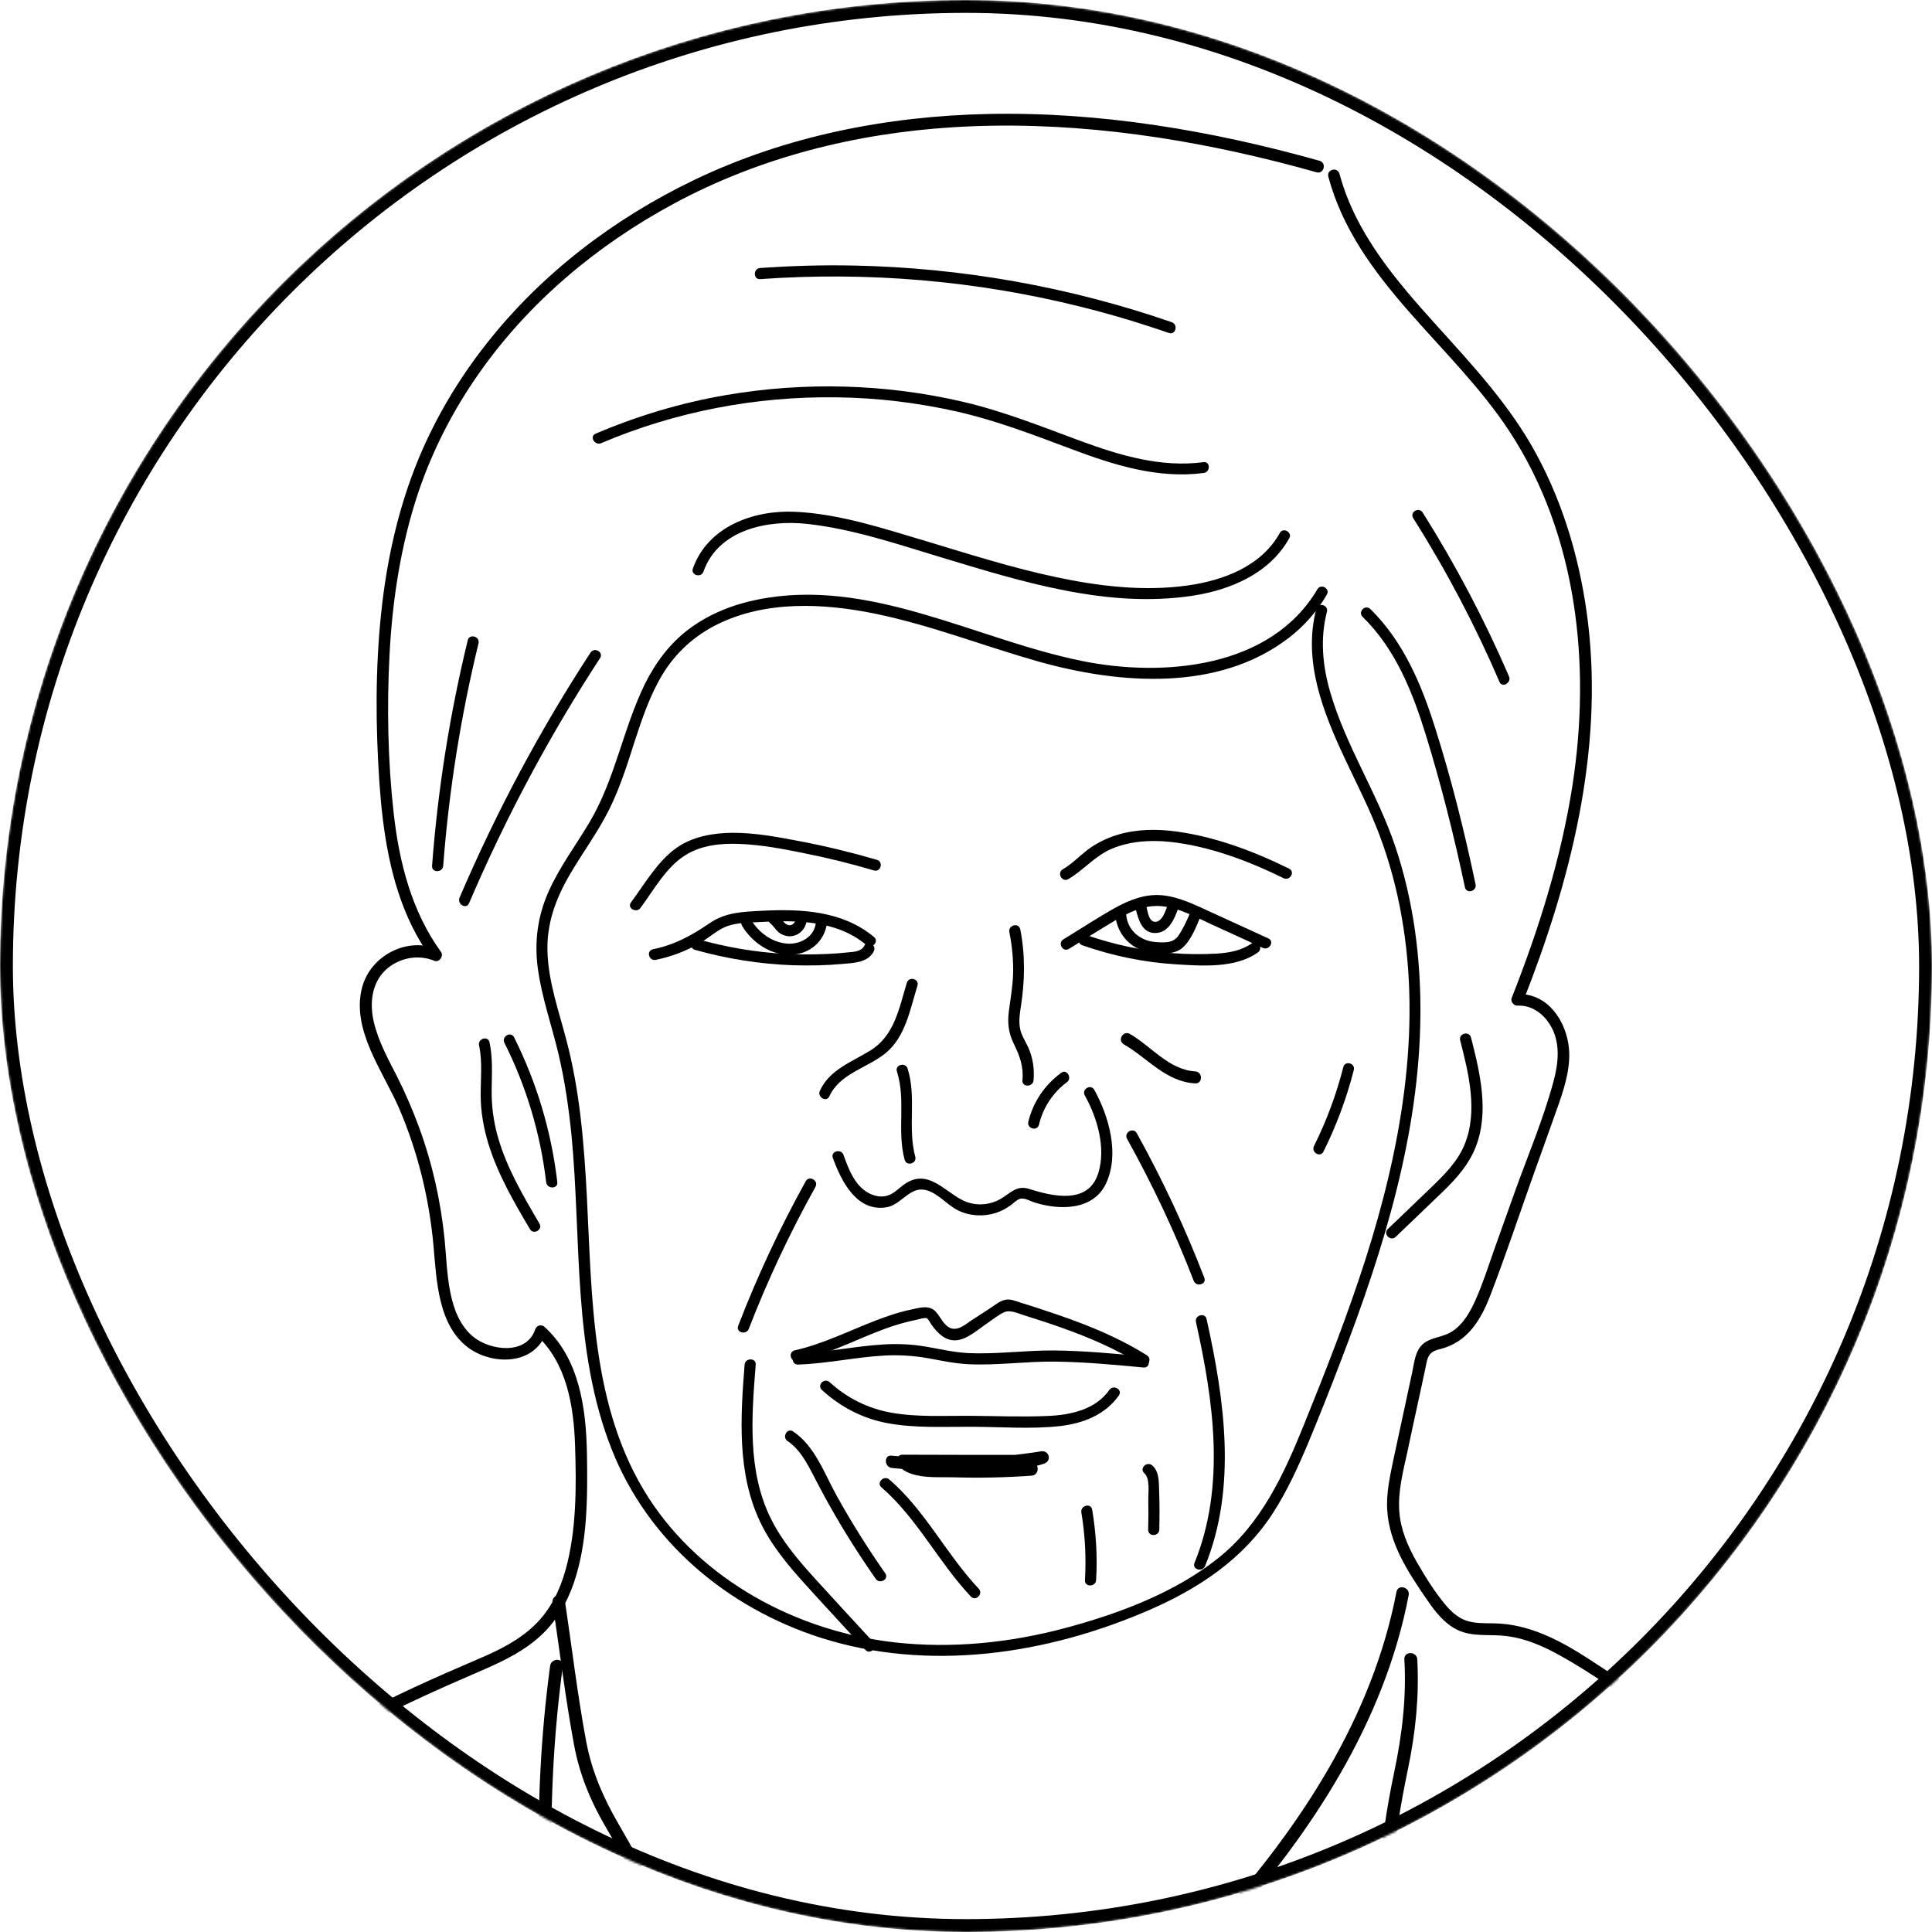 <svg xmlns="http://www.w3.org/2000/svg" width="900" height="900" viewBox="0 0 900 900" fill="none"><mask id="mask0_1011_3273" style="mask-type:alpha" maskUnits="userSpaceOnUse" x="0" y="0" width="900" height="900"><rect width="900" height="900" rx="450" fill="#C4C4C4"></rect></mask><g mask="url(#mask0_1011_3273)"><rect x="3" y="3" width="894" height="894" rx="447" stroke="black" stroke-width="6"></rect><path d="M614.762 74.918C564.612 60.831 512.616 52.017 460.46 53.088C413.279 54.076 366.098 63.303 323.249 83.897C286.178 101.691 252.317 127.392 226.56 160.179C213.721 176.489 202.969 194.448 194.945 213.806C185.477 236.707 180.101 261.174 177.533 285.887C174.805 311.918 174.965 338.361 176.731 364.475C178.335 387.376 181.786 410.771 191.896 431.448C194.464 436.638 197.433 441.58 200.803 446.276C201.846 444.876 202.809 443.558 203.852 442.157C189.649 436.308 172.558 445.04 168.626 460.198C163.571 479.886 178.656 499.41 185.958 516.379C194.624 536.562 199.92 558.227 201.926 580.14C203.37 596.45 204.012 617.704 218.536 628.083C229.769 636.074 249.107 635.909 254.403 620.752C252.879 621.164 251.354 621.576 249.91 621.987C263.952 634.921 267.242 654.691 267.884 673.226C268.526 692.255 268.606 712.85 263.47 731.302C260.822 740.858 256.409 749.837 249.348 756.757C241.806 764.171 232.177 768.867 222.628 772.903C202.648 781.47 182.829 790.202 163.651 800.747C141.505 812.856 84.681 860.5 73.18 880C70.372 882.059 73.1 886.92 75.908 884.778C87.681 866 141.746 819.199 162.528 807.666C183.07 796.216 204.333 786.825 225.918 777.516C235.306 773.397 244.614 768.784 252.237 761.617C259.218 755.11 264.112 746.625 267.242 737.563C273.821 718.616 273.741 696.951 273.42 677.016C273.019 656.009 269.89 632.944 253.761 618.198C252.157 616.715 249.91 617.374 249.268 619.434C245.095 631.378 228.325 629.154 220.462 622.729C208.185 612.596 208.586 592.249 207.142 577.668C205.376 559.792 201.445 542.164 195.266 525.276C192.217 516.956 188.686 508.883 184.755 501.057C180.662 493.066 176.249 484.993 174.163 476.179C171.996 467.035 173.2 456.985 180.743 450.889C186.921 445.946 195.186 444.628 202.407 447.594C204.494 448.5 206.821 445.37 205.457 443.475C191.816 424.693 185.958 401.792 183.39 378.809C180.662 354.425 180.181 329.382 181.465 304.834C182.829 279.132 186.761 253.512 194.945 229.129C201.605 209.523 211.154 190.988 222.949 174.183C246.299 140.738 278.235 114.13 313.621 95.018C353.981 73.188 398.835 62.067 444.091 59.266C494.883 56.136 545.836 62.973 595.183 75.412C601.282 76.977 607.3 78.542 613.318 80.272C616.688 81.261 618.132 75.906 614.762 74.918Z" fill="black"></path><path d="M618.801 82.381C631.951 131.124 676.661 160.435 703.208 201.027C734.768 249.193 741.179 309.627 732.549 365.616C727.289 399.703 716.851 432.802 704.194 464.913C703.537 466.559 705.18 468.535 706.906 468.453C714.139 468.124 719.974 472.981 723.098 479.239C726.96 486.979 725.81 496.035 723.591 504.104C718.906 521.395 711.756 538.274 705.674 555.152C702.55 563.88 699.427 572.69 696.304 581.418C693.51 589.322 690.962 597.391 687.592 605.048C685.044 610.811 681.757 616.904 676.25 620.362C670.826 623.738 663.675 622.668 660.47 629.255C658.991 632.219 658.58 635.759 657.922 638.97C656.936 643.663 655.868 648.357 654.881 653.132C652.991 662.024 651.018 670.916 649.128 679.809C647.484 687.713 645.676 695.782 646.251 703.851C646.745 711.343 649.128 718.424 652.416 725.176C655.95 732.257 660.388 738.926 664.908 745.43C668.607 750.864 672.881 756.299 678.88 759.263C686.113 762.721 694.167 761.156 701.893 762.144C710.358 763.215 718.331 766.591 725.81 770.707C742.823 780.011 758.767 791.868 774.63 802.983C791.314 814.757 807.669 826.86 823.778 839.375C826.573 841.516 830.518 837.646 827.723 835.423C799.286 813.275 770.027 792.115 739.782 772.601C726.467 764.038 712.331 756.546 696.14 756.216C691.619 756.134 686.935 756.381 682.661 754.817C678.962 753.417 676.086 750.782 673.538 747.818C668.36 741.643 663.84 734.397 659.895 727.481C655.785 720.236 652.416 712.414 651.84 704.015C651.183 694.794 653.566 685.655 655.539 676.68C657.429 667.788 659.319 658.895 661.292 650.003C662.196 645.804 663.1 641.605 664.004 637.406C664.333 635.841 664.579 634.03 665.155 632.548C666.305 629.831 668.278 629.09 670.99 628.431C683.976 625.138 690.14 614.352 694.578 602.578C701.153 585.452 706.989 567.997 713.153 550.624C716.769 540.579 720.303 530.534 723.919 520.489C727.043 511.597 730.577 502.622 730.988 493.154C731.727 479.074 722.687 462.36 706.742 463.101C707.646 464.254 708.55 465.407 709.454 466.642C731.481 410.9 746.932 350.548 739.782 290.196C736.494 262.861 728.851 235.855 715.701 211.566C703.537 189.006 686.113 170.315 669.1 151.461C650.361 130.712 631.54 108.811 624.061 81.228C623.157 77.441 617.814 78.923 618.801 82.381Z" fill="black"></path><path d="M613.711 274.473C592.052 311.232 542.175 315.58 504.271 307.953C454.318 297.886 405.051 268.677 352.657 279.354C341.37 281.642 330.387 285.989 321.083 292.929C312.084 299.64 305.373 308.639 300.415 318.63C290.12 339.679 286.535 363.245 274.333 383.531C268.079 393.98 260.681 403.894 255.648 415.105C250.462 426.621 248.86 438.595 250.538 451.102C252.369 464.677 257.021 477.642 260.148 490.912C263.122 503.42 264.952 516.232 266.249 529.045C270.901 577.625 266.63 628.875 284.934 675.092C301.864 718.029 338.777 748.992 382.4 762.949C432.658 778.964 487.645 770.728 535.235 750.06C558.419 739.993 579.087 726.342 593.043 704.759C599.755 694.31 604.864 683.023 609.669 671.583C614.931 658.924 619.965 646.187 624.846 633.375C644.522 582.049 661.224 528.435 661.682 472.99C661.91 446.45 658.478 419.605 650.013 394.437C641.7 369.575 626.829 347.382 619.583 322.138C616.075 309.936 614.931 297.352 618.134 284.997C618.973 281.794 614.016 280.421 613.177 283.625C606.847 307.953 616.304 331.671 626.524 353.483C632.015 365.152 637.963 376.668 642.539 388.794C647.191 401.072 650.623 413.885 652.911 426.85C662.444 480.54 652.454 535.451 636.057 586.777C627.668 612.86 617.677 638.408 607.381 663.804C598.077 686.836 587.4 710.021 567.418 725.884C547.132 742.052 520.897 751.814 496.035 758.449C470.257 765.313 443.336 768.058 416.795 765.084C371.57 759.974 327.108 736.485 302.093 697.666C275.248 655.949 275.858 604.394 273.341 556.576C272.045 532.324 270.062 507.919 263.808 484.354C260.3 470.931 255.495 457.508 255.038 443.476C254.58 430.511 258.775 418.918 265.181 407.86C271.206 397.412 278.527 387.726 283.866 376.896C288.899 366.753 292.255 356 295.687 345.247C299.195 334.569 302.78 323.816 308.652 314.131C314.829 303.987 323.524 296.132 334.124 290.87C356.775 279.659 383.697 280.955 407.872 285.913C433.65 291.251 458.283 300.937 483.527 308.106C521.049 318.706 567.418 322.443 600.288 297.2C607.457 291.709 613.482 284.921 618.058 277.066C619.812 274.244 615.389 271.651 613.711 274.473Z" fill="black"></path><path d="M257.398 746.652C260.71 768.701 263.325 790.925 267.421 812.887C269.948 826.308 274.742 838.248 281.539 850.014C288.163 861.692 295.571 873.022 299.057 886.182C300.016 889.842 305.681 888.273 304.722 884.613C301.41 872.237 294.787 861.256 288.424 850.188C281.191 837.812 275.787 825.524 273.086 811.318C268.99 789.443 266.375 767.132 263.063 745.083C262.453 741.422 256.788 742.991 257.398 746.652Z" fill="black"></path><path d="M650.54 741.51C639.297 800.076 605.656 851.147 566.264 894.897C563.736 897.686 567.92 901.869 570.447 899.08C610.45 854.633 644.788 802.69 656.204 743.166C656.989 739.418 651.324 737.762 650.54 741.51Z" fill="black"></path><path d="M654.2 772.884C655.246 790.751 653.154 808.007 649.494 825.437C646.008 841.996 643.48 858.555 642.435 875.462C642.173 879.21 648.1 879.21 648.361 875.462C649.494 858.032 652.37 840.95 655.943 823.781C659.429 806.961 661.172 790.14 660.214 772.884C659.865 769.137 654.026 769.137 654.2 772.884Z" fill="black"></path><path d="M256.265 776.022C251.908 808.443 250.252 841.212 251.21 873.894C251.298 877.641 257.224 877.728 257.137 873.894C256.178 841.212 257.834 808.443 262.192 776.022C262.627 772.275 256.788 772.275 256.265 776.022Z" fill="black"></path><path d="M725.229 826.744C745.709 837.464 753.466 861.692 770.286 876.508C773.162 879.035 777.258 874.852 774.469 872.325C757.213 857.16 749.37 832.758 728.192 821.689C724.88 819.946 721.917 825.001 725.229 826.744Z" fill="black"></path><path d="M298.356 422.96C304.457 414.724 310.253 404.047 319.1 398.479C326.65 393.675 335.878 392.759 344.649 393.141C354.639 393.522 364.63 395.429 374.392 397.412C385.45 399.623 396.356 402.292 407.109 405.496C410.313 406.411 411.685 401.454 408.482 400.538C396.737 397.106 384.84 394.208 372.867 391.92C362.418 389.938 351.741 387.878 341.14 387.955C332.065 388.031 322.608 389.709 315.134 394.971C306.287 401.225 300.339 411.749 293.933 420.367C291.95 423.036 296.449 425.553 298.356 422.96Z" fill="black"></path><path d="M497.636 409.538C504.957 405.267 510.143 398.556 518.151 395.276C526.54 391.844 535.768 391.234 544.767 392.149C563.071 394.056 581.451 400.996 597.924 409.08C600.898 410.529 603.491 406.106 600.517 404.657C583.205 396.115 564.139 389.023 544.767 386.963C535.692 386.048 526.235 386.658 517.693 389.861C513.651 391.387 509.838 393.446 506.406 396.039C502.593 399.013 499.313 402.521 495.043 404.962C492.221 406.716 494.814 411.216 497.636 409.538Z" fill="black"></path><path d="M305.524 447.136C313.608 445.458 321.311 442.408 328.251 437.908C331.836 435.544 335.115 432.646 339.233 431.273C343.428 429.9 348.004 429.824 352.427 429.595C369.892 428.604 389.339 428.299 403.525 440.196C406.041 442.331 409.702 438.671 407.185 436.535C392.619 424.333 373.476 423.342 355.325 424.257C346.402 424.714 338.013 424.867 330.463 430.129C322.226 435.773 314.142 440.196 304.228 442.179C300.872 442.865 302.245 447.823 305.524 447.136Z" fill="black"></path><path d="M323.752 442.484C338.7 446.679 354.105 449.119 369.587 449.653C377.213 449.882 384.84 449.729 392.466 449.043C397.652 448.585 404.364 448.433 407.033 443.17C408.558 440.196 404.059 437.603 402.61 440.577C401.237 443.247 397.957 443.399 395.288 443.628C391.932 444.009 388.653 444.238 385.297 444.391C378.586 444.696 371.951 444.696 365.24 444.314C351.588 443.552 338.166 441.187 325.048 437.527C321.921 436.612 320.549 441.569 323.752 442.484Z" fill="black"></path><path d="M497.941 442.027C504.957 437.679 511.974 433.256 519.142 428.985C525.777 425.019 532.946 421.435 540.954 422.121C549.114 422.808 556.817 427.155 564.139 430.511C572.146 434.171 580.231 437.832 588.238 441.569C591.213 442.942 593.882 438.518 590.831 437.146C582.137 433.18 573.367 429.138 564.673 425.172C557.122 421.74 549.343 417.698 540.954 417.012C533.251 416.402 526.006 419.3 519.371 422.96C511.211 427.536 503.356 432.722 495.348 437.603C492.526 439.281 495.119 443.781 497.941 442.027Z" fill="black"></path><path d="M504.194 440.349C518.151 445.23 532.717 448.281 547.513 449.196C559.715 449.959 575.426 451.179 585.95 443.705C588.619 441.798 586.026 437.299 583.357 439.282C578.4 442.866 572.604 443.858 566.579 444.239C559.715 444.62 552.851 444.544 546.064 444.01C532.184 442.942 518.608 439.968 505.491 435.392C502.364 434.248 501.068 439.282 504.194 440.349Z" fill="black"></path><path d="M345.717 431.35C350.445 439.205 359.368 445.23 368.749 444.772C377.214 444.391 384.23 438.443 385.222 429.977C385.603 426.698 380.417 426.698 380.036 429.977C379.273 436.765 372.257 440.273 366.003 439.51C359.368 438.748 353.496 434.4 350.064 428.757C348.462 425.935 343.962 428.528 345.717 431.35Z" fill="black"></path><path d="M358.833 430.129C360.282 431.273 361.121 432.875 362.494 434.095C363.867 435.315 365.773 436.078 367.604 436.154C371.493 436.23 374.849 433.485 375.612 429.671C376.222 426.468 371.264 425.019 370.654 428.299C370.273 430.434 368.29 431.807 366.231 430.51C364.706 429.519 363.943 427.612 362.57 426.545C359.901 424.485 356.24 428.146 358.833 430.129Z" fill="black"></path><path d="M519.524 426.24C520.439 435.773 527.455 442.865 536.989 443.857C541.488 444.315 547.284 444.696 550.869 441.493C554.987 437.832 557.275 431.655 559.334 426.697C560.631 423.647 555.597 422.274 554.377 425.325C552.852 428.909 551.174 432.57 548.962 435.849C546.445 439.51 542.175 439.129 538.209 438.823C531.192 438.29 525.32 433.485 524.634 426.24C524.329 423.037 519.219 422.96 519.524 426.24Z" fill="black"></path><path d="M528.981 423.113C530.277 428.223 531.955 435.011 538.59 434.629C544.386 434.324 547.132 428.147 548.733 423.418C549.801 420.291 544.844 418.919 543.776 422.046C542.937 424.41 541.565 428.757 538.743 429.367C535.082 430.13 534.548 424.105 533.938 421.741C533.175 418.537 528.218 419.834 528.981 423.113Z" fill="black"></path><path d="M525.024 530.493C536.845 551.771 547.294 573.888 556.064 596.615C557.208 599.666 562.242 598.369 561.021 595.242C552.098 572.058 541.574 549.56 529.524 527.824C527.846 525.002 523.423 527.595 525.024 530.493Z" fill="black"></path><path d="M379.867 552.885C368.046 574.163 357.597 596.28 348.827 619.007C347.683 622.057 342.65 620.761 343.87 617.634C352.793 594.449 363.317 571.951 375.367 550.216C377.045 547.394 381.468 549.987 379.867 552.885Z" fill="black"></path><path d="M470.187 434.234C471.483 440.564 472.093 447.047 471.941 453.529C471.788 459.478 470.721 465.198 469.958 471.147C469.272 476.409 469.805 481.213 472.17 486.018C474.991 491.814 476.898 496.695 476.288 503.254C475.983 506.533 481.169 506.533 481.474 503.254C481.931 497.915 481.169 492.729 478.957 487.848C477.661 485.027 475.83 482.357 475.22 479.307C474.534 475.951 474.991 472.443 475.525 469.164C477.432 456.961 477.661 445.14 475.296 432.938C474.534 429.582 469.577 430.955 470.187 434.234Z" fill="black"></path><path d="M382.857 647.484C391.322 655.263 401.694 660.754 413.058 662.889C426.099 665.406 439.827 664.567 453.097 664.643C466.519 664.719 480.323 665.787 493.67 664.338C504.423 663.118 514.795 659.152 521.201 650.077C523.108 647.331 518.684 644.814 516.778 647.484C510.295 656.712 498.703 659.152 488.102 659.61C475.976 660.144 463.774 659.61 451.571 659.533C439.522 659.457 427.09 660.22 415.193 658.084C404.44 656.178 394.602 651.297 386.518 643.899C384.001 641.611 380.416 645.196 382.857 647.484Z" fill="black"></path><path d="M415.492 683.844C439.197 686.197 463.076 685.412 486.607 681.665C486.085 679.748 485.562 677.917 485.039 676C480.071 677.83 474.929 677.743 469.7 677.743C464.297 677.743 458.98 677.743 453.577 677.743C442.509 677.743 431.528 677.656 420.459 677.656C417.845 677.656 416.712 680.793 418.368 682.711C424.381 689.334 436.669 687.94 444.775 688.201C456.714 688.55 468.654 688.288 480.594 687.417C484.341 687.155 484.341 681.229 480.594 681.491C470.397 682.275 460.113 682.536 449.917 682.449C445.123 682.362 440.243 682.188 435.449 681.926C431.179 681.665 425.688 682.013 422.551 678.527C421.854 680.183 421.156 681.839 420.459 683.582C432.05 683.582 443.642 683.669 455.233 683.669C465.342 683.669 476.934 685.325 486.52 681.752C490.094 680.445 488.699 675.477 484.952 676.087C461.943 679.748 438.587 680.445 415.404 678.092C411.744 677.569 411.744 683.408 415.492 683.844Z" fill="black"></path><path d="M346.861 635.739C344.954 660.22 343.276 686.15 354.106 708.953C359.292 719.859 367.147 729.239 375.155 738.086C384.383 748.306 393.84 758.449 403.144 768.592C405.356 771.032 409.017 767.372 406.805 764.931C397.882 755.246 388.959 745.636 380.112 735.874C372.181 727.18 364.402 718.105 359.14 707.504C348.081 685.387 350.14 659.533 352.047 635.662C352.276 632.459 347.09 632.459 346.861 635.739Z" fill="black"></path><path d="M557.122 615.834C565.282 652.594 571.078 692.175 556.435 728.096C555.215 731.146 560.172 732.519 561.393 729.469C576.34 692.709 570.392 651.984 562.079 614.461C561.393 611.258 556.435 612.631 557.122 615.834Z" fill="black"></path><path d="M366.841 671.278C371.875 674.634 374.926 679.82 377.747 685.082C380.722 690.726 383.62 696.446 386.823 702.013C393.305 713.529 400.398 724.664 407.948 735.493C409.855 738.163 414.278 735.646 412.372 732.9C404.287 721.308 396.737 709.335 389.873 696.98C384.077 686.608 379.73 673.719 369.511 666.855C366.689 664.948 364.172 669.448 366.841 671.278Z" fill="black"></path><path d="M410.618 692.861C427.32 707.352 437.158 727.714 452.258 743.73C454.546 746.17 458.207 742.51 455.919 740.069C440.819 724.054 431.057 703.691 414.279 689.201C411.762 687.065 408.101 690.726 410.618 692.861Z" fill="black"></path><path d="M503.737 704.607C505.491 715.055 506.025 725.579 505.415 736.104C505.186 739.383 510.372 739.383 510.601 736.104C511.288 725.122 510.601 714.14 508.771 703.234C508.161 699.955 503.204 701.327 503.737 704.607Z" fill="black"></path><path d="M533.099 686.303C535.845 688.743 534.853 695.378 534.93 698.734C535.006 703.386 535.006 708.038 534.853 712.614C534.777 715.893 539.887 715.893 540.039 712.614C540.192 706.513 540.192 700.412 539.963 694.31C539.811 690.268 540.039 685.54 536.76 682.642C534.243 680.507 530.583 684.091 533.099 686.303Z" fill="black"></path><path d="M596.169 248.314C587.628 263.72 570.01 270.355 553.385 272.719C532.946 275.617 511.82 273.1 491.839 268.829C471.4 264.482 451.495 258.152 431.514 252.127C411.761 246.255 391.017 239.315 370.197 238.4C350.978 237.561 329.7 245.264 322.76 264.864C321.692 267.991 326.65 269.363 327.717 266.236C334.657 246.636 357.689 242.06 375.917 244.043C397.042 246.331 417.862 253.424 438.072 259.525C475.747 270.889 515.634 283.549 555.444 277.524C573.137 274.854 591.441 267.152 600.516 250.831C602.27 248.009 597.771 245.416 596.169 248.314Z" fill="black"></path><path d="M634.759 287.362C650.089 302.31 658.096 322.52 664.274 342.577C671.443 365.838 677.391 389.557 682.425 413.351C683.111 416.554 688.068 415.182 687.382 411.978C682.196 387.345 676.095 362.788 668.468 338.84C662.138 318.707 653.673 298.725 638.344 283.701C635.98 281.413 632.395 284.998 634.759 287.362Z" fill="black"></path><path d="M658.325 241.374C673.73 265.702 687.153 291.251 698.516 317.639C699.813 320.689 704.236 318.02 702.94 315.046C691.5 288.582 678.077 263.109 662.748 238.781C660.994 235.959 656.571 238.552 658.325 241.374Z" fill="black"></path><path d="M560.631 215.291C540.955 217.884 521.965 212.241 503.661 205.53C485.51 198.818 467.664 191.649 448.827 187.226C412.677 178.761 374.926 177.769 338.319 184.023C317.346 187.607 296.984 193.709 277.46 202.021C274.409 203.318 277.078 207.741 280.053 206.445C314.601 191.726 352.199 184.557 389.722 185.091C408.711 185.319 427.625 187.607 446.157 191.802C464.385 195.996 481.621 202.632 499.085 209.19C518.762 216.588 539.429 223.147 560.707 220.325C563.91 220.02 563.91 214.834 560.631 215.291Z" fill="black"></path><path d="M545.835 150.085C498.17 133.612 447.987 124.689 397.576 123.697C383.086 123.392 368.52 123.85 354.106 124.841C350.826 125.07 350.826 130.256 354.106 130.027C404.211 126.443 454.775 130.714 503.508 142.916C517.388 146.348 531.04 150.466 544.539 155.119C547.666 156.186 548.962 151.229 545.835 150.085Z" fill="black"></path><path d="M275.095 303.987C251.453 340.213 231.09 378.422 214.083 418.156C212.787 421.206 217.21 423.799 218.506 420.749C235.513 381.015 255.876 342.806 279.518 306.58C281.349 303.835 276.925 301.242 275.095 303.987Z" fill="black"></path><path d="M217.897 298.267C209.508 332.739 203.94 367.897 201.271 403.36C201.042 406.64 206.152 406.64 206.457 403.36C209.126 368.431 214.617 333.731 222.93 299.64C223.617 296.437 218.66 295.064 217.897 298.267Z" fill="black"></path><path d="M234.979 485.803C245.198 506.089 251.757 528.13 254.426 550.704C254.808 553.983 259.994 553.983 259.612 550.704C256.867 527.138 250.079 504.411 239.478 483.21C237.953 480.235 233.53 482.828 234.979 485.803Z" fill="black"></path><path d="M223.159 486.946C224.837 494.802 223.845 502.809 223.921 510.741C223.998 518.139 225.294 525.46 227.43 532.553C231.777 546.814 239.327 559.856 246.877 572.592C248.555 575.414 252.978 572.82 251.301 569.999C243.827 557.262 236.124 544.221 232.006 529.883C229.946 522.715 228.955 515.393 229.031 507.919C229.107 500.445 229.641 492.971 228.04 485.574C227.43 482.37 222.472 483.743 223.159 486.946Z" fill="black"></path><path d="M680.213 484.658C684.179 500.14 688.602 517.833 682.196 533.315C678.993 541.018 673.044 547.043 667.096 552.763C660.232 559.398 653.368 565.957 646.504 572.515C644.14 574.803 647.724 578.464 650.165 576.176C657.639 569.007 665.189 561.838 672.663 554.593C678.688 548.721 684.255 542.391 687.382 534.459C693.864 518.062 689.441 499.682 685.247 483.286C684.331 480.082 679.374 481.455 680.213 484.658Z" fill="black"></path><path d="M371.571 634.061C382.782 631.545 393.23 626.74 403.831 622.317C409.017 620.181 414.203 618.122 419.618 616.597C422.058 615.91 424.575 615.3 427.092 614.766C428.159 614.538 430.676 613.699 431.667 614.08C432.583 614.461 433.345 616.368 433.955 617.131C436.625 620.868 440.133 624.528 445.09 624.376C450.429 624.223 455.92 619.037 460.19 616.215C462.555 614.614 465.071 612.555 467.664 611.335C470.639 609.962 474.223 611.868 477.274 612.784C482.917 614.538 488.561 616.368 494.128 618.351C507.17 622.927 519.906 628.418 531.651 635.739C534.472 637.493 537.065 633.07 534.244 631.316C523.872 624.833 512.737 619.8 501.297 615.529C495.577 613.394 489.705 611.411 483.909 609.504C481.087 608.589 478.265 607.674 475.443 606.835C473.079 606.072 470.639 604.928 468.122 605.538C465.682 606.072 463.47 607.979 461.334 609.352C458.436 611.258 455.538 613.165 452.64 614.995C449.895 616.826 446.692 619.8 443.183 618.808C439.904 617.817 438.302 613.851 436.243 611.411C433.193 607.674 428.693 609.123 424.499 610.038C418.855 611.182 413.288 613.089 407.949 615.148C395.442 619.952 383.468 626.054 370.274 629.028C366.919 629.791 368.291 634.824 371.571 634.061Z" fill="black"></path><path d="M371.799 635.663C385.298 635.205 398.492 632.231 411.915 631.468C418.931 631.087 425.795 631.545 432.659 632.765C438.836 633.909 444.937 635.205 451.191 635.51C464.614 636.12 477.96 634.138 491.382 634.29C505.186 634.443 518.99 635.739 532.718 637.036C535.997 637.341 535.997 632.231 532.718 631.85C518.99 630.553 505.186 629.257 491.382 629.104C477.96 628.952 464.614 630.934 451.191 630.324C444.403 630.019 437.845 628.418 431.133 627.274C424.727 626.206 418.321 625.901 411.838 626.282C398.416 627.045 385.146 630.019 371.723 630.477C368.444 630.629 368.444 635.815 371.799 635.663Z" fill="black"></path><path d="M387.967 539.416C391.932 550.246 399.101 564.812 413.134 562.372C419.311 561.304 423.353 553.754 429.607 554.135C435.937 554.517 440.818 561.152 446.233 563.821C451.648 566.49 458.13 566.871 463.85 565.041C466.519 564.202 468.883 562.906 471.095 561.228C472.315 560.313 473.764 558.787 475.29 558.406C477.501 557.948 480.094 559.626 482.154 560.236C493.746 563.821 509.228 563.897 515.176 551.39C521.659 537.815 516.625 520.045 509.761 507.69C508.16 504.792 503.736 507.385 505.338 510.283C511.134 520.655 515.329 534.764 511.592 546.585C506.94 561.228 490.466 557.338 479.332 553.83C473.536 552 470.714 555.813 466.138 558.482C460.799 561.609 453.936 561.914 448.368 559.092C439.75 554.745 432.276 544.526 421.828 551.313C419.388 552.915 417.405 555.127 414.812 556.423C411.532 558.025 407.795 557.491 404.592 555.737C398.033 552.152 395.288 544.526 392.924 537.967C391.78 534.916 386.823 536.289 387.967 539.416Z" fill="black"></path><path d="M483.984 523.935C485.891 516.004 490.39 509.064 496.949 504.183C499.618 502.276 497.025 497.776 494.356 499.759C486.653 505.403 481.315 513.258 479.027 522.562C478.264 525.765 483.221 527.138 483.984 523.935Z" fill="black"></path><path d="M417.828 499.141C422.099 512.487 417.752 526.749 421.413 540.248C422.252 543.451 427.209 542.078 426.37 538.875C422.709 525.376 427.057 511.191 422.786 497.768C421.794 494.642 416.761 496.014 417.828 499.141Z" fill="black"></path><path d="M422.438 457.828C418.853 469.573 416.718 482.385 405.507 489.325C396.889 494.664 386.441 498.248 381.941 508.086C380.568 511.061 384.992 513.73 386.365 510.679C391.245 500.002 404.134 497.486 412.6 490.546C421.828 482.995 424.039 469.954 427.395 459.124C428.386 455.998 423.429 454.625 422.438 457.828Z" fill="black"></path><path d="M625.76 497.166C622.481 509.902 617.981 522.105 612.109 533.849C610.66 536.824 615.083 539.417 616.532 536.442C622.557 524.316 627.286 511.656 630.641 498.463C631.48 495.259 626.523 493.887 625.76 497.166Z" fill="black"></path><path d="M523.516 486.484C534.637 492.909 543.122 503.947 556.796 504.689C560.338 504.854 560.338 499.334 556.796 499.087C544.604 498.428 536.284 487.39 526.317 481.624C523.187 479.894 520.386 484.672 523.516 486.484Z" fill="black"></path></g></svg>
